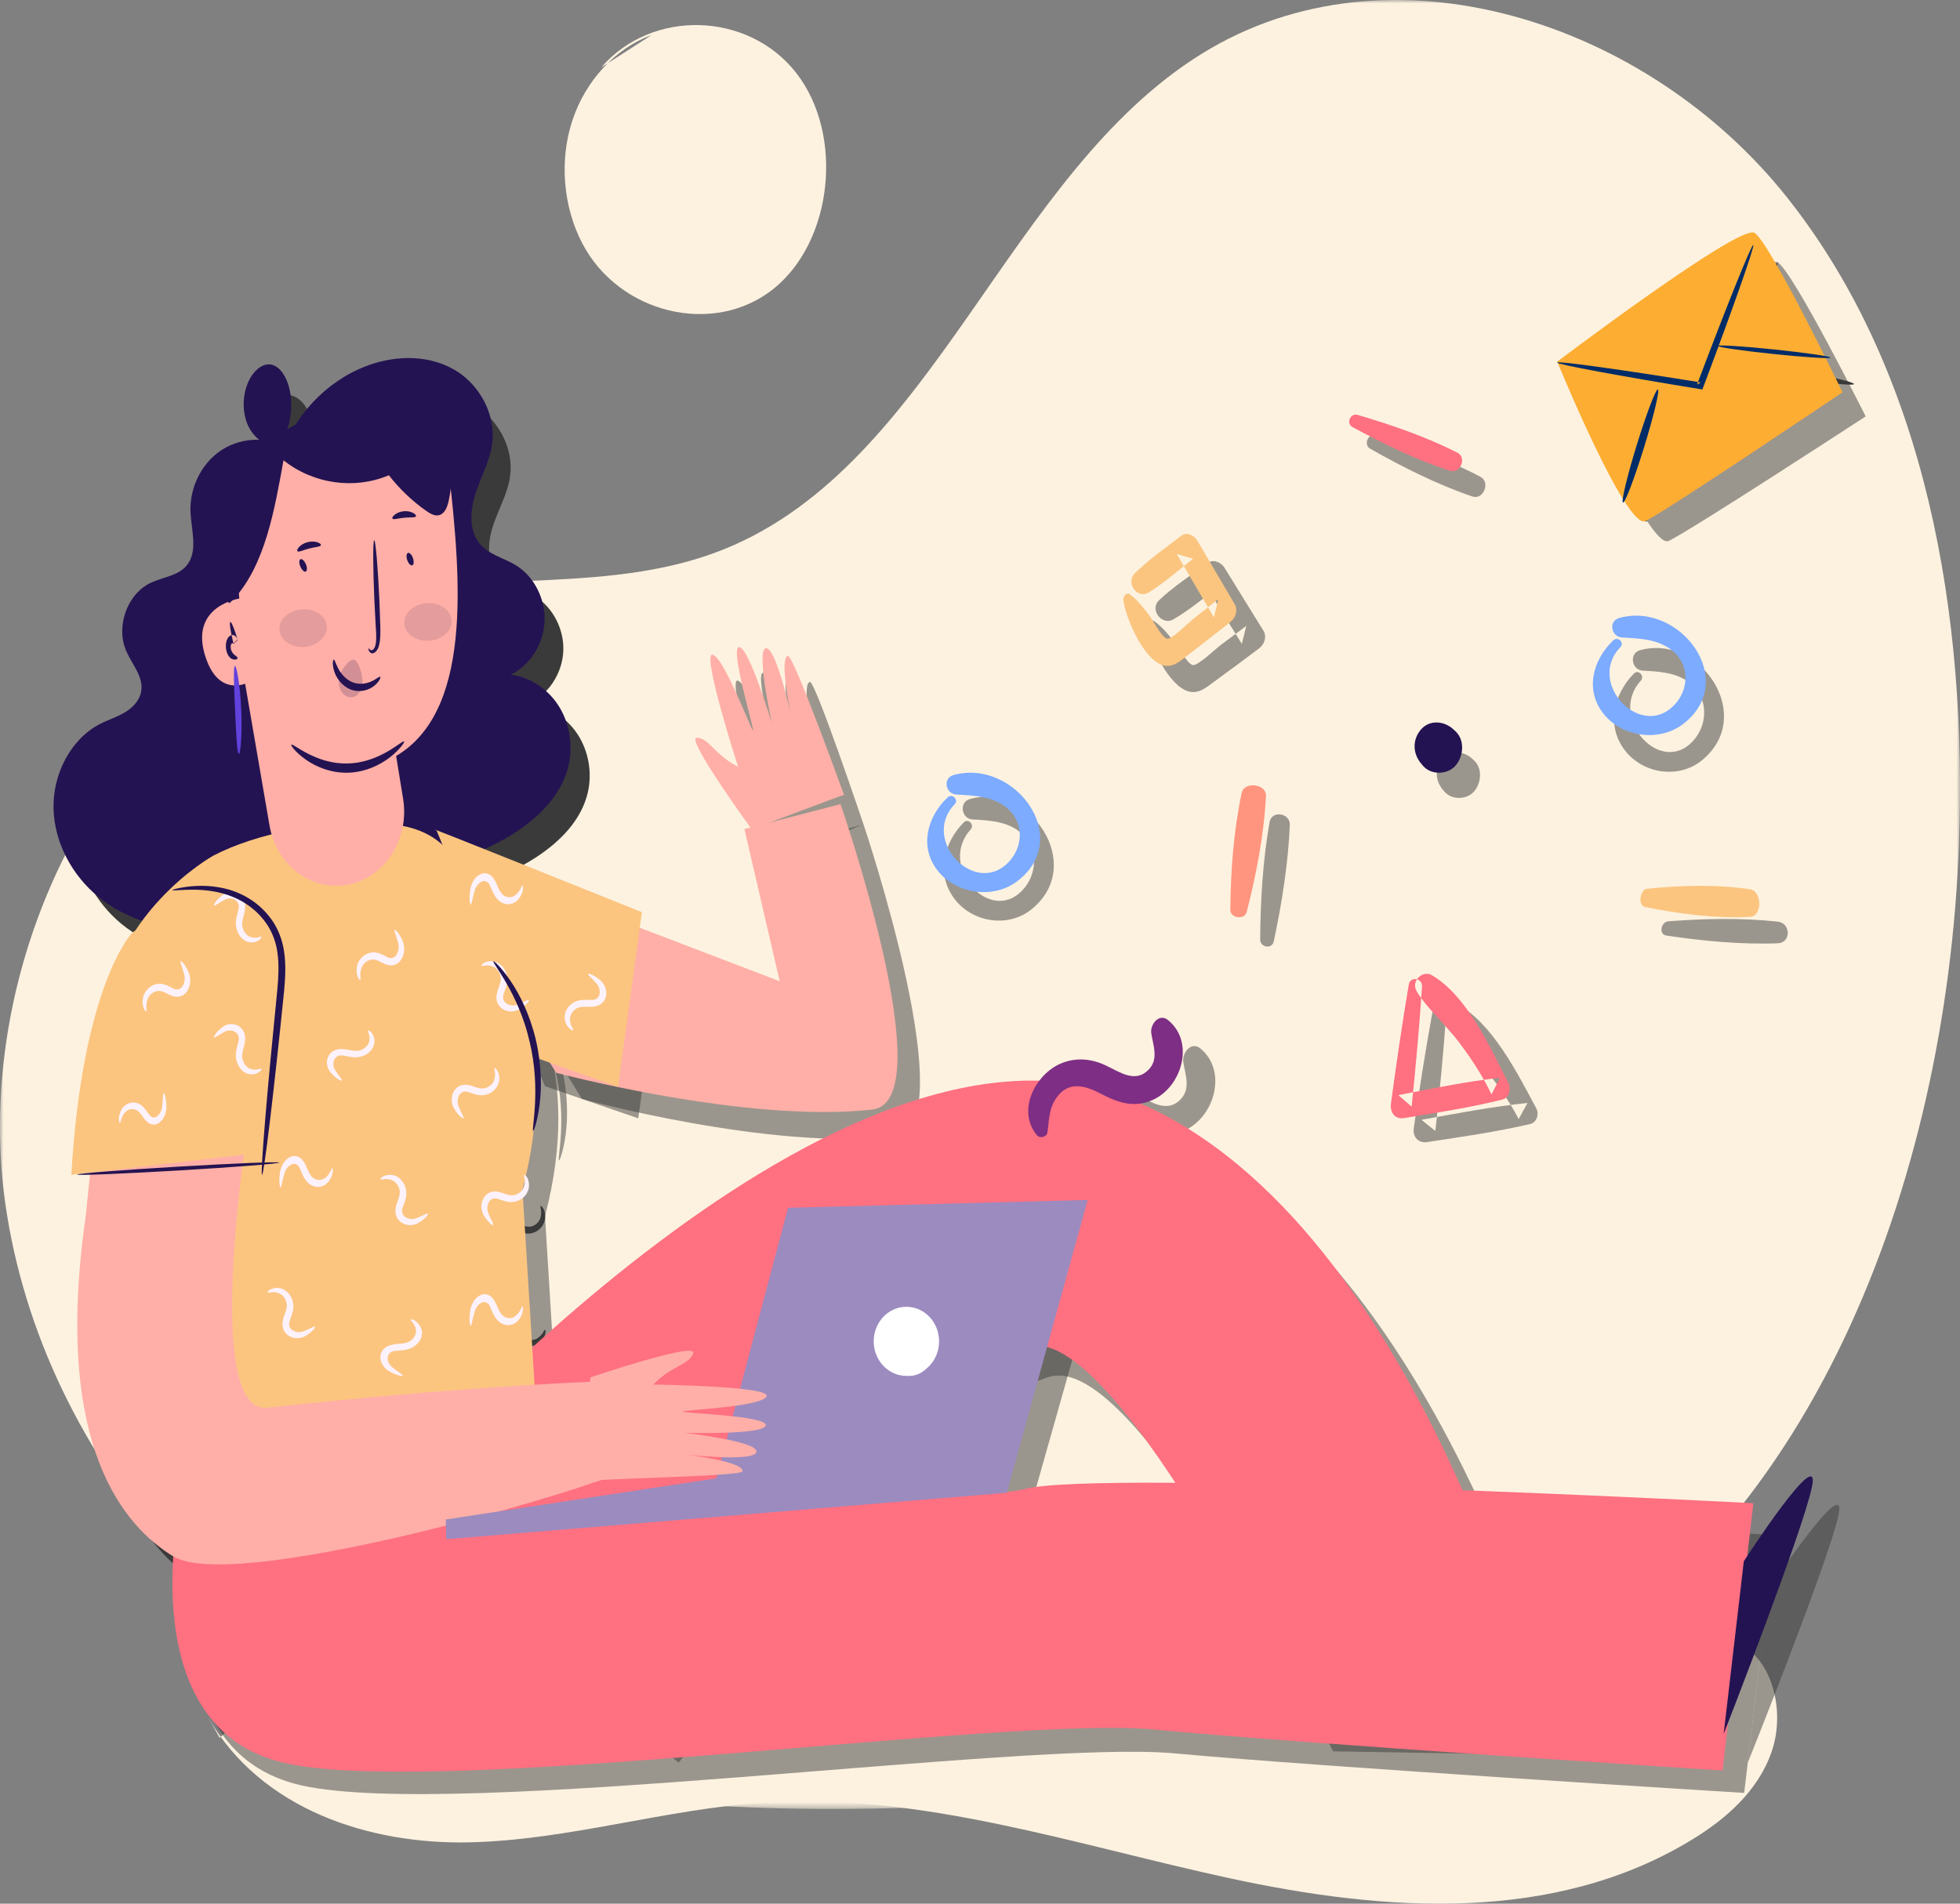 <svg width="280" height="272" viewBox="0 0 280 272" fill="none" xmlns="http://www.w3.org/2000/svg">
<rect x="0" y="0" width="280" height="272" fill="#808080" stroke="none"/>
<mask id="mask0_197_301" style="mask-type:alpha" maskUnits="userSpaceOnUse" x="0" y="0" width="280" height="259">
<path d="M0 0H280V258.472H0V0Z" fill="white"/>
</mask>
<g mask="url(#mask0_197_301)">
<path fill-rule="evenodd" clip-rule="evenodd" d="M71.135 253.66C36.836 241.466 7.085 211.16 0.993 173.533C-5.1 135.906 17.405 93.493 52.765 85.337C69.485 81.478 87.532 84.924 103.505 78.447C133.632 66.231 143.87 24.903 171.704 7.666C198.52 -8.939 235.285 3.038 255.264 28.171C275.241 53.304 281.07 87.984 279.846 120.753C278.047 168.897 258.647 220.817 217.237 241.174C182.341 258.328 108.562 263.189 71.135 253.66Z" fill="#FDF2E0"/>
</g>
<path fill-rule="evenodd" clip-rule="evenodd" d="M29.718 245.359C37.275 258.588 52.845 263.555 67.035 263.239C81.223 262.923 95.097 258.452 109.265 257.546C131.72 256.113 153.724 263.633 175.796 268.397C197.87 273.159 221.995 274.859 241.68 262.875C246.5 259.942 251.15 255.935 253.101 250.262C255.053 244.591 253.289 237.063 248.21 234.719C246.243 233.813 244.052 233.756 241.919 233.712C194.631 232.746 147.343 231.781 100.054 230.813C75.983 230.322 49.448 230.773 31.39 248.313" fill="#FDF2E0"/>
<path fill-rule="evenodd" clip-rule="evenodd" d="M233.418 96.241C230.509 99.178 229.402 103.75 232.177 107.279C234.79 110.599 239.844 111.304 243.106 108.657C250.984 102.265 242.773 90.472 234.273 92.912C232.699 93.364 233.092 95.723 234.647 95.816C237.132 95.964 239.792 96.066 241.779 97.897C243.91 99.863 243.958 103.189 242.208 105.451C237.574 111.44 229.528 102.621 234.394 97.266C235.008 96.591 234.06 95.593 233.418 96.241Z" fill="#3A3A3A" fill-opacity="0.5"/>
<path fill-rule="evenodd" clip-rule="evenodd" d="M43.871 67.189C40.946 65.8 37.347 66.121 34.686 68.007C32.026 69.893 30.395 73.282 30.524 76.655C30.626 79.29 31.626 82.29 30.032 84.327C28.799 85.9 26.599 86.048 24.833 86.889C21.474 88.485 19.802 93.154 21.33 96.681C22.156 98.591 23.794 100.348 23.481 102.419C23.279 103.76 22.267 104.821 21.147 105.496C20.025 106.17 18.769 106.555 17.609 107.151C13.38 109.327 10.812 114.382 10.932 119.329C11.055 124.277 13.645 128.972 17.359 132.014C21.075 135.056 25.811 136.533 30.515 136.718C35.231 136.903 40.163 135.741 43.76 132.534C46.461 130.124 48.224 126.749 49.524 123.286C51.997 116.702 52.999 109.514 52.429 102.462C51.834 95.144 49.585 88.051 49.092 80.725C48.928 78.27 48.961 75.783 48.441 73.383C47.92 70.983 46.752 68.61 44.751 67.335" fill="#3A3A3A"/>
<path fill-rule="evenodd" clip-rule="evenodd" d="M42.799 68.137C45.478 62.282 50.805 57.843 56.84 56.435C60.547 55.571 64.615 55.863 67.871 57.914C71.13 59.966 73.381 63.968 72.885 67.927C72.578 70.373 71.315 72.557 70.513 74.877C69.712 77.199 69.449 80.029 70.939 81.937C72.276 83.65 74.568 84.072 76.393 85.18C79 86.764 80.639 89.96 80.467 93.121C80.294 96.282 78.317 99.26 75.555 100.519C78.299 100.854 80.878 102.467 82.464 104.842C84.053 107.218 84.623 110.315 83.994 113.143C83.09 117.196 79.957 120.296 76.588 122.486C71.907 125.528 66.479 127.292 60.98 127.552C55.144 127.831 48.681 126.015 45.506 120.859C43.423 117.474 43.105 113.25 42.871 109.225C42.166 97.076 41.683 84.913 41.199 72.752C41.122 70.796 41.046 68.808 41.484 66.905" fill="#3A3A3A"/>
<path fill-rule="evenodd" clip-rule="evenodd" d="M62.433 123.028L114.752 143.648L109.757 121.436L123.364 117.8C123.364 117.8 137.999 161.222 127.835 162.384C110.041 164.42 83.117 157.012 83.117 157.012L62.433 123.028Z" fill="#3A3A3A" fill-opacity="0.5"/>
<path fill-rule="evenodd" clip-rule="evenodd" d="M57.859 217.803C57.859 217.803 121.065 145.274 163.735 161.108C206.406 176.944 224.422 250.815 224.422 250.815L190.435 250.235C190.435 250.235 163.595 194.442 150.498 196.603C137.399 198.767 96.948 251.872 96.948 251.872L57.859 217.803Z" fill="#3A3A3A" fill-opacity="0.5"/>
<path fill-rule="evenodd" clip-rule="evenodd" d="M77.856 173.771L80.48 216.325C66.855 233.936 19.423 211.167 19.423 211.167L18.869 193.375L17.768 150.999C18.86 134.123 33.77 125.842 33.77 125.842C39.933 122.611 49.333 120.777 57.801 121.219C66.642 121.676 68.827 126.128 72.468 134.608C75.41 141.459 83.396 152.622 77.856 173.771Z" fill="#3A3A3A" fill-opacity="0.5"/>
<path fill-rule="evenodd" clip-rule="evenodd" d="M28.288 219.185C28.288 219.185 21.034 250.226 43.144 255.119C65.254 260.01 146.572 248.565 167.753 250.523C188.933 252.478 249.168 256.174 249.168 256.174L253.578 219.311C253.578 219.311 159.842 214.587 149.248 217.357C138.654 220.123 28.288 219.185 28.288 219.185Z" fill="#3A3A3A" fill-opacity="0.5"/>
<path fill-rule="evenodd" clip-rule="evenodd" d="M38.888 164.916C38.888 164.916 32.258 205.99 41.608 204.978C72.362 201.654 90.675 201.206 90.675 201.206L95.772 212.332C95.89 214.228 37.531 231.79 28.153 225.984C21.533 221.885 10.985 210.841 15.773 177.838L16.904 166.775L38.888 164.916Z" fill="#3A3A3A"/>
<path fill-rule="evenodd" clip-rule="evenodd" d="M66.638 223.883L66.575 221.129L105.176 215.399L115.422 177.732L158.183 176.642L146.644 217.412L66.638 223.883Z" fill="#3A3A3A" fill-opacity="0.5"/>
<path fill-rule="evenodd" clip-rule="evenodd" d="M136.026 195.585C136.068 197.422 134.685 198.95 132.937 198.995C131.189 199.037 129.737 197.583 129.695 195.746C129.652 193.911 131.035 192.383 132.783 192.338C134.531 192.295 135.983 193.747 136.026 195.585Z" fill="#3A3A3A"/>
<path fill-rule="evenodd" clip-rule="evenodd" d="M137.292 195.552C137.352 198.125 135.415 200.263 132.967 200.325C130.52 200.387 128.487 198.351 128.428 195.778C128.368 193.205 130.305 191.068 132.753 191.007C135.2 190.945 137.233 192.981 137.292 195.552Z" fill="#3A3A3A"/>
<path fill-rule="evenodd" clip-rule="evenodd" d="M21.972 137.673C21.972 137.673 14.798 144.913 13.194 172.315L40.959 169.086C40.959 169.086 45.585 122.417 21.972 137.673Z" fill="#3A3A3A"/>
<path fill-rule="evenodd" clip-rule="evenodd" d="M225.778 55.274C225.778 55.274 235.62 78.51 238.364 77.292C241.11 76.076 266.528 59.496 266.528 59.496C266.528 59.496 256.11 38.693 253.942 37.479C251.774 36.266 225.778 55.274 225.778 55.274Z" fill="#3A3A3A" fill-opacity="0.5"/>
<path fill-rule="evenodd" clip-rule="evenodd" d="M253.942 37.479C254.066 37.528 253.342 39.912 252.07 43.723C250.8 47.536 248.98 52.778 246.917 58.545C246.866 58.687 246.814 58.829 246.767 58.962L246.629 59.349L246.238 59.283C240.545 58.308 235.42 57.373 231.723 56.649C228.025 55.925 225.755 55.411 225.778 55.275C225.798 55.139 228.105 55.406 231.83 55.949C235.555 56.494 240.698 57.313 246.393 58.282L245.866 58.605C245.912 58.473 245.962 58.331 246.014 58.189C248.078 52.422 249.998 47.219 251.433 43.472C252.868 39.724 253.818 37.431 253.942 37.479Z" fill="#3A3A3A"/>
<path fill-rule="evenodd" clip-rule="evenodd" d="M235.13 74.563C234.871 74.503 235.636 70.686 236.839 66.042C238.045 61.396 239.226 57.7 239.48 57.785C239.733 57.871 238.969 61.688 237.771 66.309C236.573 70.927 235.389 74.624 235.13 74.563Z" fill="#3A3A3A"/>
<path fill-rule="evenodd" clip-rule="evenodd" d="M264.851 54.874C264.81 55.151 261.263 54.791 256.928 54.066C252.594 53.346 249.115 52.537 249.156 52.26C249.199 51.984 252.744 52.344 257.08 53.066C261.413 53.788 264.892 54.598 264.851 54.874Z" fill="#3A3A3A"/>
<path fill-rule="evenodd" clip-rule="evenodd" d="M35.877 80.237L36.505 88.936C36.505 88.936 29.469 89.934 31.476 96.68C33.481 103.426 38.293 100.474 38.293 100.474C38.293 100.474 39.497 117.762 56.343 112.281C69.749 107.919 68.929 89.668 67.228 74.108C66.569 68.08 61.144 63.936 55.478 65.096L45.351 67.171C39.499 68.368 35.425 73.985 35.877 80.237Z" fill="#3A3A3A"/>
<path fill-rule="evenodd" clip-rule="evenodd" d="M36.505 96.156L41.045 121.601C42.067 127.335 47.444 131.002 52.841 129.65C57.841 128.394 61.044 123.258 60.146 117.936L57.682 103.352L36.505 96.156Z" fill="#3A3A3A"/>
<path fill-rule="evenodd" clip-rule="evenodd" d="M55.138 96.443C55.203 96.395 55.34 96.669 55.647 96.706C55.947 96.739 56.404 96.412 56.515 95.721C56.669 95.036 56.584 94.135 56.491 93.092C56.412 91.971 56.334 90.861 56.252 89.701C55.965 84.886 55.947 80.968 56.214 80.95C56.48 80.933 56.928 84.821 57.215 89.637C57.271 90.801 57.325 91.91 57.378 93.033C57.417 94.063 57.454 95.081 57.169 95.924C56.947 96.803 56.086 97.348 55.549 97.088C55.034 96.813 55.103 96.438 55.138 96.443Z" fill="#3A3A3A"/>
<path fill-rule="evenodd" clip-rule="evenodd" d="M60.603 110.505C60.679 110.599 60.009 111.375 58.624 112.212C57.254 113.047 55.113 113.871 52.649 113.923C50.185 113.98 48.011 113.254 46.61 112.479C45.193 111.704 44.494 110.959 44.564 110.861C44.688 110.579 47.972 113.03 52.629 112.909C57.285 112.823 60.47 110.229 60.603 110.505Z" fill="#3A3A3A"/>
<path fill-rule="evenodd" clip-rule="evenodd" d="M57.313 100.013C57.408 100.085 57.191 100.655 56.445 101.206C55.724 101.751 54.399 102.195 53.006 101.733C51.619 101.256 50.788 100.083 50.505 99.199C50.205 98.294 50.343 97.697 50.46 97.698C50.606 97.685 50.721 98.212 51.121 98.894C51.508 99.569 52.253 100.41 53.301 100.77C54.352 101.12 55.423 100.894 56.113 100.581C56.815 100.272 57.202 99.913 57.313 100.013Z" fill="#3A3A3A"/>
<path fill-rule="evenodd" clip-rule="evenodd" d="M35.976 97.524C35.978 97.642 35.565 97.851 34.834 97.625C34.483 97.51 34.021 97.181 33.822 96.611C33.722 96.333 33.678 95.992 33.778 95.636C33.858 95.287 34.174 94.912 34.524 94.791C35.002 94.587 35.67 94.707 35.98 95.26L35.161 95.708C34.626 94.283 34.367 93.191 34.567 93.098C34.765 93.004 35.361 93.941 36.006 95.315L35.187 95.762C35.169 95.733 35.033 95.671 34.867 95.739C34.687 95.795 34.606 96.021 34.667 96.319C34.726 96.603 34.906 96.815 35.124 96.977C35.567 97.284 35.987 97.374 35.976 97.524Z" fill="#3A3A3A"/>
<path fill-rule="evenodd" clip-rule="evenodd" d="M61.885 85.318C61.626 85.38 61.282 84.806 61.115 84.037C60.95 83.268 61.028 82.597 61.287 82.535C61.546 82.472 61.891 83.047 62.056 83.815C62.222 84.584 62.144 85.256 61.885 85.318Z" fill="#3A3A3A"/>
<path fill-rule="evenodd" clip-rule="evenodd" d="M47.622 86.712C47.364 86.788 46.992 86.224 46.789 85.455C46.585 84.684 46.629 84.001 46.887 83.925C47.142 83.851 47.514 84.413 47.718 85.184C47.922 85.953 47.879 86.636 47.622 86.712Z" fill="#3A3A3A"/>
<path fill-rule="evenodd" clip-rule="evenodd" d="M48.947 80.379C48.866 80.653 48.106 80.644 47.266 80.891C46.418 81.109 45.76 81.51 45.562 81.311C45.357 81.144 45.883 80.221 47.021 79.91C48.156 79.592 49.047 80.126 48.947 80.379Z" fill="#3A3A3A"/>
<path fill-rule="evenodd" clip-rule="evenodd" d="M63.511 77.952C63.403 78.216 62.568 78.086 61.591 78.187C60.611 78.265 59.809 78.547 59.661 78.306C59.502 78.09 60.261 77.29 61.507 77.179C62.753 77.06 63.631 77.71 63.511 77.952Z" fill="#3A3A3A"/>
<path fill-rule="evenodd" clip-rule="evenodd" d="M36.505 88.936C41.208 84.117 42.589 76.088 43.865 69.317C48.219 72.651 54.209 73.47 59.23 71.421C60.805 73.367 62.657 75.068 64.703 76.446C65.286 76.839 65.975 77.221 66.637 77.011C67.426 76.762 67.778 75.81 67.965 74.965C68.567 72.265 68.589 69.375 67.693 66.765C66.797 64.159 64.917 61.866 62.457 60.865C59.828 59.795 56.869 60.26 54.138 61.004C50.026 62.125 46.062 63.847 42.397 66.105C38.797 68.32 35.343 71.253 33.815 75.331C32.289 79.411 32.297 87.34 35.976 89.401" fill="#3A3A3A"/>
<path fill-rule="evenodd" clip-rule="evenodd" d="M55.698 100.957C55.924 102.329 54.811 103.664 53.289 103.331C51.767 102.983 51.269 101.289 52.006 100.131C52.741 98.958 53.723 98.263 54.291 98.372C54.852 98.516 55.482 99.571 55.698 100.957Z" fill="#3A3A3A"/>
<path fill-rule="evenodd" clip-rule="evenodd" d="M49.838 92.88C50.071 94.252 48.458 95.704 46.209 95.81C43.959 95.921 42.226 94.626 42.343 93.239C42.456 91.839 44.089 90.844 45.99 90.747C47.892 90.661 49.604 91.498 49.838 92.88Z" fill="#3A3A3A"/>
<path fill-rule="evenodd" clip-rule="evenodd" d="M67.651 91.352C67.915 92.718 66.503 94.172 64.466 94.281C62.427 94.392 60.881 93.098 61.011 91.71C61.138 90.313 62.575 89.314 64.218 89.219C65.862 89.137 67.388 89.974 67.651 91.352Z" fill="#3A3A3A"/>
<path fill-rule="evenodd" clip-rule="evenodd" d="M36.312 111.962C36.042 111.956 35.892 109.165 35.721 105.738C35.557 102.308 35.433 99.517 35.701 99.482C35.96 99.445 36.518 102.213 36.684 105.685C36.856 109.157 36.573 111.97 36.312 111.962Z" fill="#3A3A3A"/>
<path fill-rule="evenodd" clip-rule="evenodd" d="M64.263 122.843C59.711 120.941 94.729 134.609 94.729 134.609L91.176 159.791L77.857 155.198L64.263 122.843Z" fill="#3A3A3A" fill-opacity="0.5"/>
<path fill-rule="evenodd" clip-rule="evenodd" d="M43.425 65.877C44.527 64.129 44.89 61.887 44.399 59.855C43.996 58.181 42.794 56.521 41.154 56.433C40.222 56.383 39.319 56.859 38.634 57.527C36.942 59.174 36.507 62.074 37.634 64.188C38.762 66.301 41.341 67.424 43.561 66.768" fill="#3A3A3A"/>
<path fill-rule="evenodd" clip-rule="evenodd" d="M252.639 227.154C252.639 227.154 264.029 209.987 262.641 216.486C261.252 222.985 249.682 251.872 249.682 251.872L252.639 227.154Z" fill="#3A3A3A" fill-opacity="0.5"/>
<path fill-rule="evenodd" clip-rule="evenodd" d="M87.44 201.209C87.44 201.209 102.49 196.246 101.974 197.879C101.457 199.51 98.897 199.57 96.336 202.203C96.336 202.203 113.16 202.394 112.351 203.852C111.542 205.308 100.591 205.676 100.524 205.923C100.459 206.172 112.503 206.482 112.232 207.829C111.96 209.177 100.768 208.848 100.768 208.848C100.768 208.848 111.144 210.008 110.931 211.46C110.718 212.914 101.153 211.867 101.153 211.867C101.153 211.867 109.159 212.829 108.95 214.145C108.824 214.946 85.51 215.127 85.462 215.717C85.436 216.027 87.44 201.209 87.44 201.209Z" fill="#3A3A3A"/>
<path fill-rule="evenodd" clip-rule="evenodd" d="M110.739 122.843C110.739 122.843 101.6 109.413 103.23 109.421C104.859 109.426 105.709 111.955 108.873 113.685C108.873 113.685 103.824 96.892 105.385 97.244C106.949 97.596 110.678 108.375 110.922 108.364C111.165 108.352 107.705 96.275 109.003 96.127C110.299 95.979 113.477 107.213 113.477 107.213C113.477 107.213 111.3 96.534 112.674 96.294C114.05 96.055 116.075 105.894 116.075 105.894C116.075 105.894 114.455 97.631 115.705 97.429C116.466 97.306 123.364 117.802 123.364 117.802C123.183 117.802 110.739 122.843 110.739 122.843Z" fill="#3A3A3A" fill-opacity="0.5"/>
<path fill-rule="evenodd" clip-rule="evenodd" d="M26.457 159.791C26.557 159.781 26.897 160.418 26.916 161.687C26.912 162.302 26.673 163.195 25.929 163.752C25.574 164.03 25.044 164.229 24.496 164.102C23.954 163.984 23.544 163.596 23.25 163.258C22.654 162.528 22.267 162.096 21.656 162.02C21.071 161.922 20.543 162.129 20.204 162.454C19.493 163.137 19.516 163.925 19.371 163.916C19.275 163.98 18.907 163.073 19.706 161.963C20.097 161.434 20.884 161.002 21.756 161.091C22.187 161.13 22.648 161.292 23.037 161.603C23.417 161.905 23.687 162.269 23.954 162.569C24.913 163.943 26.168 162.602 26.236 161.613C26.388 160.57 26.299 159.803 26.457 159.791Z" fill="#3A3A3A"/>
<path fill-rule="evenodd" clip-rule="evenodd" d="M34.678 152.332C34.617 152.248 34.958 151.609 35.98 150.934C36.482 150.617 37.332 150.368 38.17 150.743C38.582 150.919 39.019 151.29 39.202 151.849C39.387 152.398 39.285 152.968 39.165 153.408C38.88 154.321 38.732 154.895 38.987 155.485C39.211 156.059 39.654 156.425 40.096 156.559C41.018 156.841 41.648 156.411 41.717 156.547C41.818 156.6 41.272 157.402 39.956 157.262C39.322 157.188 38.561 156.707 38.18 155.876C37.987 155.467 37.88 154.969 37.93 154.459C37.978 153.961 38.132 153.529 38.235 153.134C38.856 151.559 37.111 151.129 36.271 151.582C35.347 151.989 34.769 152.468 34.678 152.332Z" fill="#3A3A3A"/>
<path fill-rule="evenodd" clip-rule="evenodd" d="M34.123 133.748C34.062 133.662 34.403 133.026 35.423 132.35C35.925 132.033 36.776 131.782 37.615 132.16C38.026 132.335 38.463 132.707 38.645 133.265C38.832 133.814 38.73 134.384 38.61 134.824C38.325 135.737 38.175 136.311 38.432 136.899C38.656 137.475 39.099 137.841 39.539 137.975C40.463 138.258 41.093 137.827 41.161 137.964C41.263 138.016 40.717 138.818 39.398 138.678C38.765 138.602 38.006 138.121 37.625 137.292C37.432 136.883 37.325 136.385 37.373 135.875C37.421 135.377 37.576 134.945 37.68 134.55C38.299 132.975 36.556 132.545 35.715 132.997C34.79 133.405 34.214 133.884 34.123 133.748Z" fill="#3A3A3A"/>
<path fill-rule="evenodd" clip-rule="evenodd" d="M51.654 157.951C51.578 158.021 50.946 157.72 50.217 156.711C49.872 156.213 49.561 155.345 49.844 154.432C49.974 153.986 50.289 153.496 50.802 153.257C51.305 153.013 51.853 153.072 52.281 153.159C53.172 153.377 53.729 153.484 54.264 153.165C54.79 152.879 55.098 152.383 55.188 151.91C55.375 150.917 54.913 150.296 55.035 150.212C55.077 150.101 55.885 150.604 55.864 151.995C55.849 152.665 55.461 153.502 54.707 153.975C54.337 154.212 53.876 154.368 53.387 154.36C52.909 154.354 52.487 154.23 52.103 154.156C50.557 153.644 50.302 155.508 50.804 156.347C51.27 157.282 51.774 157.844 51.654 157.951Z" fill="#3A3A3A"/>
<path fill-rule="evenodd" clip-rule="evenodd" d="M63.607 177.387C63.66 177.476 63.277 178.083 62.212 178.681C61.688 178.959 60.824 179.14 60.013 178.7C59.615 178.494 59.205 178.089 59.061 177.517C58.915 176.957 59.057 176.396 59.209 175.968C59.555 175.076 59.744 174.516 59.531 173.91C59.346 173.319 58.931 172.92 58.5 172.75C57.6 172.398 56.943 172.78 56.883 172.639C56.785 172.577 57.387 171.82 58.691 172.063C59.316 172.186 60.041 172.723 60.363 173.581C60.526 174.004 60.6 174.508 60.514 175.014C60.431 175.506 60.246 175.927 60.114 176.312C59.387 177.832 61.096 178.401 61.966 178.011C62.916 177.677 63.525 177.245 63.607 177.387Z" fill="#3A3A3A"/>
<path fill-rule="evenodd" clip-rule="evenodd" d="M77.679 146.733C77.733 146.822 77.35 147.432 76.285 148.027C75.761 148.304 74.896 148.487 74.085 148.047C73.687 147.84 73.278 147.436 73.133 146.865C72.987 146.303 73.129 145.742 73.281 145.314C73.628 144.425 73.817 143.864 73.603 143.257C73.418 142.665 73.004 142.266 72.572 142.097C71.672 141.744 71.015 142.124 70.956 141.986C70.858 141.923 71.459 141.166 72.763 141.41C73.389 141.532 74.113 142.069 74.435 142.928C74.6 143.35 74.672 143.854 74.587 144.36C74.503 144.853 74.318 145.273 74.187 145.659C73.459 147.181 75.168 147.745 76.038 147.358C76.988 147.023 77.598 146.591 77.679 146.733Z" fill="#3A3A3A"/>
<path fill-rule="evenodd" clip-rule="evenodd" d="M87.279 142.069C87.34 141.986 88.014 142.159 88.909 143.012C89.333 143.436 89.79 144.23 89.67 145.182C89.62 145.643 89.396 146.186 88.933 146.521C88.479 146.856 87.931 146.904 87.494 146.9C86.581 146.858 86.014 146.86 85.544 147.276C85.078 147.659 84.861 148.204 84.853 148.689C84.844 149.699 85.407 150.221 85.302 150.326C85.279 150.445 84.398 150.106 84.174 148.734C84.074 148.072 84.309 147.175 84.968 146.566C85.29 146.26 85.718 146.019 86.2 145.931C86.67 145.847 87.107 145.888 87.498 145.886C89.105 146.093 89.035 144.212 88.394 143.483C87.772 142.653 87.179 142.198 87.279 142.069Z" fill="#3A3A3A"/>
<path fill-rule="evenodd" clip-rule="evenodd" d="M48.439 193.237C48.493 193.327 48.11 193.934 47.045 194.531C46.521 194.808 45.656 194.991 44.845 194.551C44.447 194.343 44.038 193.94 43.894 193.368C43.747 192.807 43.89 192.246 44.04 191.818C44.388 190.927 44.577 190.366 44.364 189.761C44.179 189.169 43.764 188.77 43.332 188.601C42.431 188.249 41.773 188.63 41.716 188.49C41.618 188.428 42.218 187.67 43.523 187.914C44.149 188.036 44.873 188.574 45.195 189.432C45.358 189.854 45.43 190.358 45.347 190.864C45.264 191.357 45.079 191.777 44.947 192.161C44.219 193.683 45.928 194.249 46.797 193.862C47.749 193.527 48.358 193.095 48.439 193.237Z" fill="#3A3A3A"/>
<path fill-rule="evenodd" clip-rule="evenodd" d="M69.267 163.739C69.183 163.799 68.589 163.422 67.978 162.328C67.691 161.793 67.482 160.89 67.865 160.02C68.044 159.593 68.413 159.146 68.948 158.97C69.476 158.793 70.015 158.918 70.429 159.058C71.289 159.387 71.829 159.56 72.398 159.311C72.951 159.091 73.314 158.638 73.457 158.18C73.753 157.217 73.362 156.543 73.494 156.477C73.549 156.37 74.294 156.968 74.118 158.348C74.027 159.011 73.548 159.796 72.746 160.171C72.352 160.36 71.876 160.458 71.391 160.389C70.918 160.323 70.511 160.148 70.141 160.025C68.663 159.327 68.198 161.145 68.604 162.042C68.961 163.027 69.398 163.648 69.267 163.739Z" fill="#3A3A3A"/>
<path fill-rule="evenodd" clip-rule="evenodd" d="M73.004 179.588C72.923 179.648 72.327 179.27 71.716 178.176C71.43 177.641 71.219 176.738 71.605 175.868C71.782 175.442 72.151 174.996 72.688 174.821C73.216 174.642 73.752 174.766 74.167 174.908C75.026 175.235 75.569 175.411 76.136 175.16C76.689 174.94 77.052 174.488 77.195 174.029C77.491 173.065 77.102 172.394 77.232 172.326C77.287 172.221 78.032 172.816 77.858 174.196C77.767 174.86 77.285 175.644 76.484 176.02C76.091 176.211 75.613 176.306 75.128 176.238C74.656 176.172 74.251 175.997 73.878 175.876C72.401 175.175 71.936 176.993 72.341 177.89C72.699 178.875 73.138 179.496 73.004 179.588Z" fill="#3A3A3A"/>
<path fill-rule="evenodd" clip-rule="evenodd" d="M42.86 172.827C42.76 172.813 42.562 172.114 42.808 170.872C42.939 170.273 43.36 169.457 44.2 169.084C44.606 168.893 45.163 168.821 45.672 169.072C46.178 169.313 46.496 169.786 46.713 170.183C47.14 171.032 47.429 171.544 48.009 171.76C48.56 171.99 49.116 171.908 49.516 171.669C50.351 171.166 50.493 170.394 50.634 170.435C50.741 170.396 50.91 171.367 49.899 172.264C49.408 172.69 48.551 172.932 47.718 172.642C47.303 172.506 46.889 172.241 46.574 171.848C46.267 171.466 46.078 171.048 45.88 170.693C45.233 169.134 43.728 170.152 43.454 171.1C43.089 172.083 43.015 172.854 42.86 172.827Z" fill="#3A3A3A"/>
<path fill-rule="evenodd" clip-rule="evenodd" d="M70.083 192.393C69.983 192.38 69.783 191.681 70.031 190.439C70.161 189.84 70.583 189.024 71.424 188.65C71.827 188.46 72.386 188.388 72.896 188.639C73.401 188.88 73.718 189.353 73.936 189.75C74.364 190.599 74.653 191.111 75.232 191.327C75.782 191.556 76.339 191.474 76.739 191.235C77.574 190.733 77.717 189.96 77.856 190.001C77.963 189.962 78.133 190.933 77.121 191.831C76.63 192.257 75.773 192.498 74.942 192.208C74.527 192.072 74.112 191.807 73.797 191.414C73.49 191.033 73.301 190.614 73.103 190.26C72.457 188.701 70.95 189.719 70.678 190.669C70.313 191.65 70.239 192.42 70.083 192.393Z" fill="#3A3A3A"/>
<path fill-rule="evenodd" clip-rule="evenodd" d="M69.294 133.118C69.194 133.104 68.994 132.403 69.242 131.164C69.372 130.564 69.794 129.747 70.635 129.375C71.038 129.184 71.597 129.112 72.107 129.363C72.612 129.603 72.929 130.077 73.147 130.473C73.575 131.323 73.864 131.835 74.443 132.051C74.993 132.279 75.55 132.199 75.95 131.96C76.785 131.457 76.928 130.685 77.067 130.726C77.174 130.685 77.344 131.656 76.332 132.553C75.841 132.981 74.984 133.221 74.152 132.933C73.738 132.795 73.323 132.53 73.008 132.139C72.701 131.755 72.512 131.337 72.314 130.984C71.668 129.423 70.161 130.441 69.888 131.391C69.524 132.374 69.45 133.143 69.294 133.118Z" fill="#3A3A3A"/>
<path fill-rule="evenodd" clip-rule="evenodd" d="M60.401 200.262C60.349 200.354 59.66 200.268 58.671 199.54C58.199 199.176 57.653 198.448 57.658 197.489C57.653 197.024 57.81 196.455 58.23 196.062C58.64 195.671 59.179 195.55 59.612 195.496C60.523 195.42 61.084 195.342 61.502 194.867C61.919 194.425 62.069 193.857 62.019 193.376C61.908 192.372 61.288 191.928 61.38 191.809C61.388 191.69 62.302 191.908 62.688 193.242C62.867 193.884 62.739 194.805 62.158 195.498C61.875 195.842 61.48 196.14 61.012 196.288C60.554 196.434 60.115 196.451 59.73 196.502C58.11 196.51 58.405 198.367 59.127 199.005C59.842 199.747 60.484 200.12 60.401 200.262Z" fill="#3A3A3A"/>
<path fill-rule="evenodd" clip-rule="evenodd" d="M28.112 142.069C28.199 142.017 28.757 142.455 29.264 143.605C29.499 144.17 29.623 145.086 29.16 145.915C28.944 146.32 28.536 146.729 27.986 146.848C27.444 146.97 26.92 146.789 26.52 146.608C25.694 146.194 25.172 145.964 24.585 146.155C24.013 146.316 23.611 146.731 23.426 147.173C23.041 148.099 23.366 148.81 23.229 148.864C23.166 148.963 22.48 148.29 22.783 146.935C22.935 146.285 23.485 145.555 24.318 145.263C24.727 145.115 25.211 145.067 25.687 145.186C26.149 145.298 26.538 145.516 26.898 145.676C28.303 146.523 28.934 144.761 28.614 143.827C28.349 142.809 27.972 142.147 28.112 142.069Z" fill="#3A3A3A"/>
<path fill-rule="evenodd" clip-rule="evenodd" d="M59.278 136.205C59.365 136.152 59.923 136.59 60.43 137.74C60.665 138.305 60.789 139.223 60.326 140.051C60.11 140.456 59.702 140.864 59.152 140.983C58.61 141.106 58.086 140.925 57.686 140.744C56.86 140.329 56.338 140.099 55.751 140.29C55.179 140.452 54.777 140.866 54.592 141.308C54.207 142.235 54.532 142.945 54.395 142.999C54.333 143.099 53.645 142.427 53.949 141.071C54.101 140.421 54.651 139.691 55.484 139.401C55.893 139.251 56.377 139.202 56.853 139.321C57.316 139.434 57.704 139.652 58.064 139.811C59.469 140.658 60.1 138.896 59.78 137.962C59.515 136.944 59.138 136.282 59.278 136.205Z" fill="#3A3A3A"/>
<path fill-rule="evenodd" clip-rule="evenodd" d="M40.065 170.685C39.998 170.677 40.009 169.962 40.085 168.68C40.161 167.395 40.301 165.54 40.496 163.251C40.883 158.675 41.494 152.353 42.21 145.393C42.373 143.665 42.457 141.983 42.231 140.414C42.022 138.843 41.442 137.432 40.6 136.286C38.9 133.972 36.487 132.769 34.436 132.253C32.357 131.729 30.585 131.755 29.378 131.79C28.165 131.835 27.491 131.914 27.48 131.836C27.469 131.776 28.123 131.564 29.346 131.397C30.567 131.239 32.381 131.097 34.586 131.554C36.758 132.006 39.391 133.203 41.299 135.714C42.249 136.952 42.927 138.555 43.166 140.262C43.423 141.969 43.334 143.737 43.169 145.492C42.451 152.474 41.734 158.769 41.173 163.329C40.892 165.608 40.648 167.452 40.457 168.721C40.268 169.993 40.131 170.692 40.065 170.685Z" fill="#3A3A3A"/>
<path fill-rule="evenodd" clip-rule="evenodd" d="M41.3 169.093C41.328 169.372 35.002 170.304 27.168 171.174C19.335 172.048 12.962 172.529 12.934 172.248C12.906 171.972 19.233 171.038 27.068 170.168C34.898 169.296 41.272 168.813 41.3 169.093Z" fill="#3A3A3A"/>
<path fill-rule="evenodd" clip-rule="evenodd" d="M79.863 165.801C79.546 165.77 81.078 159.9 79.33 152.907C77.691 145.882 73.68 141.493 73.947 141.306C74.021 141.228 75.123 142.186 76.489 144.132C77.856 146.067 79.391 149.063 80.265 152.657C81.128 156.252 81.137 159.655 80.815 162.041C80.496 164.437 79.965 165.833 79.863 165.801Z" fill="#3A3A3A" fill-opacity="0.5"/>
<path fill-rule="evenodd" clip-rule="evenodd" d="M153.963 166.275C154.202 164.605 154.156 163.017 155.044 161.545C156.813 158.61 159.332 159.34 161.773 160.63C164.25 161.94 166.581 162.728 169.275 161.502C173.518 159.571 175.397 152.969 171.448 149.779C170.167 148.746 168.849 150.449 169.039 151.726C169.308 153.524 170.141 155.509 168.675 157.055C166.714 159.124 164.413 157.391 162.454 156.461C160.347 155.459 158.11 155.237 155.933 156.159C152.186 157.748 149.462 163.087 152.439 166.697C152.86 167.207 153.863 166.975 153.963 166.275Z" fill="#3A3A3A" fill-opacity="0.5"/>
<path fill-rule="evenodd" clip-rule="evenodd" d="M163.892 89.582C164.29 92.29 166.962 98.003 169.78 98.791C171.274 99.209 172.385 98.174 173.545 97.333C175.66 95.801 177.748 94.234 179.84 92.668C180.596 92.103 181.044 91.015 180.481 90.104C178.629 87.109 176.78 84.113 174.928 81.12C174.438 80.327 173.307 79.839 172.49 80.448C170.178 82.167 167.702 83.761 165.592 85.75C164.149 87.112 165.991 89.433 167.611 88.502C169.961 87.151 172.103 85.31 174.29 83.685C173.475 83.461 172.662 83.237 171.849 83.013C173.699 86.007 175.55 89.002 177.4 91.996C177.615 91.141 177.828 90.285 178.041 89.431C176.785 90.371 175.526 91.305 174.275 92.249C173.647 92.722 171.079 95.186 170.398 95.025C169.589 94.834 168.284 92.383 167.773 91.743C166.884 90.633 166.053 89.584 164.905 88.763C164.353 88.366 163.81 89.02 163.892 89.582Z" fill="#3A3A3A" fill-opacity="0.5"/>
<path fill-rule="evenodd" clip-rule="evenodd" d="M137.679 117.505C134.77 120.442 133.663 125.014 136.438 128.541C139.049 131.863 144.105 132.568 147.367 129.921C155.245 123.529 147.034 111.736 138.534 114.177C136.96 114.628 137.353 116.987 138.908 117.081C141.393 117.228 144.053 117.33 146.038 119.159C148.171 121.127 148.217 124.453 146.469 126.715C141.835 132.704 133.787 123.885 138.655 118.531C139.267 117.855 138.321 116.857 137.679 117.505Z" fill="#3A3A3A" fill-opacity="0.5"/>
<path fill-rule="evenodd" clip-rule="evenodd" d="M204.626 144.673C203.623 150.151 202.768 155.639 201.97 161.154C201.779 162.479 202.647 163.374 203.899 163.182C208.826 162.428 213.737 161.734 218.599 160.605C219.534 160.387 219.914 159.176 219.469 158.353C216.715 153.255 213.206 146.153 208.022 143.371C206.709 142.667 204.85 144.191 205.832 145.674C207.374 148.008 209.657 149.757 211.453 151.895C213.521 154.357 215.463 157.006 216.953 159.9C217.372 159.131 217.792 158.362 218.21 157.596C213.119 158.123 208.107 159.086 203.066 160.003C203.729 160.533 204.389 161.062 205.05 161.593C205.658 156.05 206.2 150.517 206.595 144.954C206.68 143.78 204.841 143.504 204.626 144.673Z" fill="#3A3A3A" fill-opacity="0.5"/>
<path fill-rule="evenodd" clip-rule="evenodd" d="M184.26 117.873C184.33 116.159 181.675 115.73 181.369 117.461C180.408 122.901 180.062 128.709 180.023 134.231C180.016 135.381 181.719 135.671 181.967 134.507C183.108 129.141 184.032 123.368 184.26 117.873Z" fill="#3A3A3A" fill-opacity="0.5"/>
<path fill-rule="evenodd" clip-rule="evenodd" d="M253.98 134.778C255.905 134.706 255.833 131.89 253.98 131.687C248.862 131.127 243.456 131.247 238.327 131.637C237.298 131.714 236.889 133.507 238.065 133.68C243.258 134.445 248.736 134.978 253.98 134.778Z" fill="#3A3A3A" fill-opacity="0.5"/>
<path fill-rule="evenodd" clip-rule="evenodd" d="M195.737 64.114C200.33 66.718 205.364 69.257 210.341 70.94C211.909 71.472 212.973 68.904 211.474 68.114C206.793 65.646 201.52 63.742 196.499 62.212C195.433 61.889 194.739 63.548 195.737 64.114Z" fill="#3A3A3A" fill-opacity="0.5"/>
<path fill-rule="evenodd" clip-rule="evenodd" d="M210.305 108.397C209.142 107.313 207.233 107.103 206.101 108.397C204.957 109.707 205 111.505 206.101 112.817C206.179 112.909 206.257 113.002 206.337 113.096C207.377 114.334 209.523 114.297 210.571 113.096C211.614 111.903 211.823 109.81 210.571 108.644C210.482 108.563 210.394 108.481 210.305 108.397Z" fill="#3A3A3A" fill-opacity="0.5"/>
<path fill-rule="evenodd" clip-rule="evenodd" d="M230.473 91.492C227.486 94.325 226.349 98.733 229.199 102.136C231.881 105.338 237.072 106.018 240.422 103.465C248.512 97.301 240.08 85.929 231.351 88.283C229.735 88.718 230.138 90.993 231.735 91.083C234.286 91.226 237.019 91.323 239.059 93.09C241.247 94.985 241.296 98.193 239.5 100.374C234.741 106.149 226.478 97.645 231.475 92.481C232.106 91.83 231.132 90.867 230.473 91.492Z" fill="#7CABFF"/>
<path fill-rule="evenodd" clip-rule="evenodd" d="M40.544 63.683C37.623 62.301 34.028 62.62 31.371 64.496C28.713 66.372 27.084 69.742 27.214 73.097C27.315 75.718 28.314 78.701 26.722 80.728C25.49 82.292 23.293 82.439 21.529 83.275C18.175 84.863 16.505 89.507 18.031 93.014C18.855 94.913 20.492 96.662 20.179 98.721C19.978 100.055 18.966 101.11 17.848 101.782C16.727 102.452 15.473 102.835 14.314 103.427C10.09 105.592 7.525 110.619 7.646 115.54C7.768 120.461 10.355 125.13 14.064 128.156C17.776 131.181 22.506 132.651 27.204 132.834C31.914 133.018 36.84 131.863 40.434 128.672C43.131 126.276 44.892 122.919 46.19 119.475C48.66 112.926 49.661 105.777 49.091 98.764C48.498 91.485 46.251 84.431 45.759 77.145C45.595 74.704 45.628 72.23 45.108 69.843C44.589 67.456 43.422 65.096 41.423 63.828" fill="#241352"/>
<path fill-rule="evenodd" clip-rule="evenodd" d="M40.692 63.508C43.331 57.562 48.577 53.053 54.522 51.624C58.172 50.747 62.179 51.043 65.386 53.127C68.596 55.21 70.813 59.274 70.324 63.295C70.022 65.779 68.778 67.997 67.988 70.353C67.199 72.712 66.94 75.586 68.408 77.523C69.724 79.262 71.982 79.691 73.78 80.816C76.347 82.425 77.961 85.671 77.791 88.881C77.622 92.091 75.674 95.115 72.954 96.394C75.656 96.734 78.196 98.373 79.759 100.784C81.324 103.198 81.885 106.343 81.265 109.215C80.375 113.33 77.29 116.479 73.971 118.703C69.361 121.792 64.015 123.583 58.599 123.848C52.852 124.131 46.486 122.287 43.358 117.05C41.307 113.613 40.993 109.323 40.764 105.236C40.069 92.897 39.593 80.545 39.117 68.195C39.04 66.208 38.966 64.19 39.398 62.257" fill="#241352"/>
<path fill-rule="evenodd" clip-rule="evenodd" d="M58.587 120.016L111.385 140.2L106.344 118.458L120.075 114.899C120.075 114.899 134.845 157.403 124.587 158.54C106.63 160.533 79.46 153.282 79.46 153.282L58.587 120.016Z" fill="#FFAFA7"/>
<path fill-rule="evenodd" clip-rule="evenodd" d="M55.191 213.568C55.191 213.568 118.021 140.776 160.438 156.667C202.854 172.561 220.763 246.701 220.763 246.701L186.978 246.119C186.978 246.119 160.298 190.122 147.279 192.291C134.258 194.463 94.048 247.762 94.048 247.762L55.191 213.568Z" fill="#FF7081"/>
<path fill-rule="evenodd" clip-rule="evenodd" d="M74.639 169.997L77.267 212.379C63.616 229.919 16.093 207.242 16.093 207.242L15.538 189.522L14.435 147.316C15.529 130.509 30.467 122.261 30.467 122.261C36.643 119.043 46.06 117.217 54.545 117.657C63.403 118.112 65.592 122.546 69.24 130.992C72.188 137.815 80.189 148.933 74.639 169.997Z" fill="#FBC580"/>
<path fill-rule="evenodd" clip-rule="evenodd" d="M25.759 214.648C25.759 214.648 18.524 246.807 40.578 251.877C62.632 256.944 143.745 245.087 164.872 247.116C185.999 249.14 246.082 252.97 246.082 252.97L250.481 214.779C250.481 214.779 156.981 209.885 146.414 212.755C135.847 215.62 25.759 214.648 25.759 214.648Z" fill="#FF7081"/>
<path fill-rule="evenodd" clip-rule="evenodd" d="M35.453 160.682C35.453 160.682 28.798 202.154 38.183 201.132C69.053 197.775 87.434 197.323 87.434 197.323L92.55 208.556C92.669 210.47 34.09 228.202 24.678 222.34C18.032 218.201 7.445 207.051 12.251 173.729L13.386 162.559L35.453 160.682Z" fill="#FFAFA7"/>
<path fill-rule="evenodd" clip-rule="evenodd" d="M63.745 219.932L63.682 217.106L102.322 211.226L112.578 172.574L155.383 171.455L143.833 213.291L63.745 219.932Z" fill="#9C8BBF"/>
<path fill-rule="evenodd" clip-rule="evenodd" d="M133.307 192.912C133.352 194.894 131.869 196.542 129.993 196.59C128.118 196.637 126.561 195.068 126.515 193.087C126.469 191.107 127.953 189.459 129.829 189.411C131.704 189.364 133.261 190.931 133.307 192.912Z" fill="white"/>
<path fill-rule="evenodd" clip-rule="evenodd" d="M134.154 191.533C134.217 194.26 132.177 196.524 129.599 196.59C127.021 196.656 124.88 194.499 124.817 191.772C124.755 189.046 126.795 186.782 129.373 186.718C131.951 186.652 134.092 188.809 134.154 191.533Z" fill="white"/>
<path fill-rule="evenodd" clip-rule="evenodd" d="M18.932 133.224C18.932 133.224 11.786 140.464 10.189 167.864L37.844 164.635C37.844 164.635 42.452 117.969 18.932 133.224Z" fill="#FBC580"/>
<path fill-rule="evenodd" clip-rule="evenodd" d="M222.461 51.675C222.461 51.675 232.305 75.714 235.049 74.453C237.795 73.195 263.217 56.042 263.217 56.042C263.217 56.042 252.798 34.52 250.629 33.264C248.461 32.009 222.461 51.675 222.461 51.675Z" fill="#FDAD32"/>
<path fill-rule="evenodd" clip-rule="evenodd" d="M250.467 35.002C250.591 35.048 249.871 37.299 248.606 40.897C247.343 44.497 245.533 49.446 243.482 54.89C243.431 55.024 243.379 55.158 243.333 55.283L243.195 55.649L242.807 55.587C237.146 54.666 232.049 53.784 228.373 53.1C224.696 52.417 222.439 51.932 222.461 51.803C222.482 51.674 224.775 51.926 228.48 52.439C232.184 52.953 237.298 53.727 242.961 54.642L242.437 54.947C242.483 54.822 242.532 54.688 242.584 54.554C244.637 49.109 246.546 44.197 247.973 40.66C249.4 37.121 250.344 34.956 250.467 35.002Z" fill="#002C68"/>
<path fill-rule="evenodd" clip-rule="evenodd" d="M231.859 71.807C231.562 71.749 232.438 68.074 233.816 63.601C235.197 59.127 236.55 55.568 236.841 55.651C237.131 55.733 236.255 59.408 234.883 63.858C233.511 68.306 232.156 71.865 231.859 71.807Z" fill="#002C68"/>
<path fill-rule="evenodd" clip-rule="evenodd" d="M261.519 51.101C261.477 51.278 257.831 51.047 253.376 50.583C248.921 50.121 245.345 49.602 245.387 49.425C245.431 49.247 249.075 49.478 253.532 49.941C257.985 50.404 261.561 50.924 261.519 51.101Z" fill="#002C68"/>
<path fill-rule="evenodd" clip-rule="evenodd" d="M33.562 76.663L34.18 85.527C34.18 85.527 27.246 86.544 29.224 93.419C31.2 100.293 35.943 97.285 35.943 97.285C35.943 97.285 37.129 114.901 53.732 109.316C66.945 104.871 66.137 86.273 64.46 70.417C63.811 64.275 58.464 60.052 52.88 61.234L42.899 63.348C37.131 64.568 33.116 70.292 33.562 76.663Z" fill="#FFAFA7"/>
<path fill-rule="evenodd" clip-rule="evenodd" d="M33.963 91.558L38.5 117.935C39.521 123.879 44.894 127.68 50.287 126.278C55.284 124.976 58.485 119.652 57.587 114.135L55.125 99.017L33.963 91.558Z" fill="#FFAFA7"/>
<path fill-rule="evenodd" clip-rule="evenodd" d="M52.661 92.645C52.709 92.597 52.811 92.871 53.039 92.907C53.261 92.941 53.6 92.614 53.683 91.925C53.797 91.242 53.733 90.343 53.665 89.303C53.606 88.185 53.548 87.078 53.488 85.921C53.275 81.119 53.261 77.212 53.459 77.194C53.657 77.177 53.989 81.055 54.202 85.858C54.243 87.018 54.282 88.125 54.322 89.245C54.351 90.272 54.379 91.287 54.167 92.127C54.002 93.005 53.364 93.548 52.966 93.288C52.584 93.014 52.635 92.64 52.661 92.645Z" fill="#241352"/>
<path fill-rule="evenodd" clip-rule="evenodd" d="M57.732 105.948C57.809 106.07 57.135 107.083 55.743 108.175C54.366 109.264 52.214 110.338 49.737 110.406C47.26 110.48 45.075 109.533 43.667 108.522C42.243 107.512 41.54 106.54 41.61 106.413C41.735 106.045 45.036 109.241 49.717 109.084C54.397 108.972 57.598 105.588 57.732 105.948Z" fill="#241352"/>
<path fill-rule="evenodd" clip-rule="evenodd" d="M54.322 96.708C54.414 96.785 54.204 97.39 53.481 97.975C52.782 98.554 51.498 99.025 50.148 98.535C48.804 98.029 47.998 96.783 47.724 95.845C47.433 94.884 47.568 94.249 47.681 94.251C47.822 94.237 47.934 94.797 48.321 95.52C48.696 96.237 49.418 97.13 50.433 97.512C51.453 97.884 52.49 97.645 53.159 97.312C53.84 96.983 54.215 96.603 54.322 96.708Z" fill="#241352"/>
<path fill-rule="evenodd" clip-rule="evenodd" d="M33.941 94.016C33.943 94.154 33.636 94.397 33.092 94.134C32.832 94.001 32.487 93.618 32.34 92.956C32.266 92.632 32.233 92.236 32.307 91.822C32.366 91.417 32.602 90.981 32.862 90.84C33.217 90.603 33.714 90.743 33.944 91.386L33.336 91.906C32.938 90.25 32.745 88.981 32.894 88.872C33.041 88.764 33.484 89.852 33.964 91.449L33.355 91.969C33.341 91.935 33.241 91.863 33.117 91.942C32.983 92.008 32.922 92.27 32.968 92.616C33.012 92.947 33.146 93.193 33.308 93.381C33.637 93.738 33.95 93.842 33.941 94.016Z" fill="#241352"/>
<path fill-rule="evenodd" clip-rule="evenodd" d="M58.862 80.782C58.624 80.822 58.308 80.453 58.155 79.959C58.004 79.465 58.075 79.033 58.313 78.993C58.551 78.953 58.867 79.322 59.018 79.816C59.171 80.31 59.099 80.742 58.862 80.782Z" fill="#241352"/>
<path fill-rule="evenodd" clip-rule="evenodd" d="M43.641 81.679C43.405 81.727 43.064 81.365 42.877 80.873C42.69 80.378 42.731 79.94 42.967 79.892C43.202 79.844 43.543 80.205 43.73 80.699C43.916 81.192 43.877 81.63 43.641 81.679Z" fill="#241352"/>
<path fill-rule="evenodd" clip-rule="evenodd" d="M45.844 77.899C45.763 78.152 45.013 78.143 44.182 78.371C43.343 78.572 42.694 78.942 42.498 78.759C42.295 78.605 42.814 77.754 43.94 77.466C45.062 77.174 45.943 77.665 45.844 77.899Z" fill="#241352"/>
<path fill-rule="evenodd" clip-rule="evenodd" d="M59.427 73.759C59.333 74.003 58.602 73.883 57.746 73.976C56.889 74.048 56.188 74.308 56.058 74.086C55.919 73.886 56.583 73.148 57.673 73.046C58.764 72.937 59.532 73.536 59.427 73.759Z" fill="#241352"/>
<path fill-rule="evenodd" clip-rule="evenodd" d="M33.292 85.699C37.899 80.804 39.252 72.648 40.502 65.77C44.767 69.157 50.635 69.989 55.553 67.907C57.097 69.885 58.91 71.613 60.914 73.012C61.486 73.412 62.16 73.799 62.81 73.586C63.582 73.333 63.927 72.366 64.11 71.508C64.7 68.766 64.721 65.83 63.843 63.178C62.966 60.531 61.125 58.202 58.715 57.186C56.139 56.099 53.241 56.571 50.566 57.326C46.538 58.465 42.655 60.215 39.064 62.508C35.538 64.758 32.154 67.737 30.657 71.879C29.163 76.023 29.17 84.078 32.774 86.172" fill="#241352"/>
<path fill-rule="evenodd" clip-rule="evenodd" d="M49.753 99.582C48.479 99.209 48.062 97.392 48.679 96.15C49.294 94.891 50.116 94.146 50.592 94.263C51.062 94.418 51.589 95.549 51.77 97.035C51.959 98.507 51.028 99.939 49.753 99.582Z" fill="#241352" fill-opacity="0.2"/>
<path fill-rule="evenodd" clip-rule="evenodd" d="M43.403 92.449C41.372 92.566 39.807 91.193 39.912 89.72C40.014 88.235 41.489 87.179 43.206 87.076C44.923 86.985 46.47 87.873 46.681 89.34C46.891 90.796 45.435 92.337 43.403 92.449Z" fill="#241352" fill-opacity="0.12"/>
<path fill-rule="evenodd" clip-rule="evenodd" d="M61.26 91.551C59.187 91.669 57.614 90.295 57.746 88.822C57.876 87.338 59.337 86.279 61.008 86.177C62.68 86.091 64.232 86.979 64.499 88.442C64.769 89.892 63.332 91.435 61.26 91.551Z" fill="#241352" fill-opacity="0.12"/>
<path fill-rule="evenodd" clip-rule="evenodd" d="M34.121 107.717C33.873 107.711 33.735 104.9 33.579 101.449C33.428 97.995 33.314 95.184 33.56 95.149C33.798 95.112 34.309 97.899 34.462 101.396C34.62 104.892 34.36 107.725 34.121 107.717Z" fill="#6042DD"/>
<path fill-rule="evenodd" clip-rule="evenodd" d="M62.377 118.67C57.994 116.784 91.701 130.333 91.701 130.333L88.282 155.296L75.461 150.743L62.377 118.67Z" fill="#FBC580"/>
<path fill-rule="evenodd" clip-rule="evenodd" d="M40.545 62.533C41.529 60.595 41.853 58.109 41.415 55.856C41.054 54 39.981 52.159 38.515 52.062C37.683 52.006 36.876 52.535 36.264 53.275C34.753 55.101 34.364 58.316 35.371 60.66C36.378 63.004 38.682 64.249 40.665 63.522" fill="#241352"/>
<path fill-rule="evenodd" clip-rule="evenodd" d="M249.116 223.076C249.116 223.076 260.21 205.932 258.858 212.422C257.505 218.913 246.236 247.761 246.236 247.761L249.116 223.076Z" fill="#241352"/>
<path fill-rule="evenodd" clip-rule="evenodd" d="M84.358 196.797C84.358 196.797 99.55 191.649 99.029 193.343C98.507 195.035 95.923 195.097 93.338 197.829C93.338 197.829 110.321 198.027 109.504 199.539C108.687 201.049 97.633 201.431 97.565 201.688C97.5 201.946 109.657 202.267 109.384 203.664C109.11 205.063 97.812 204.722 97.812 204.722C97.812 204.722 108.285 205.926 108.07 207.432C107.855 208.94 98.201 207.854 98.201 207.854C98.201 207.854 106.282 208.851 106.071 210.216C105.944 211.048 82.41 211.236 82.362 211.848C82.336 212.169 84.358 196.797 84.358 196.797Z" fill="#FFAFA7"/>
<path fill-rule="evenodd" clip-rule="evenodd" d="M107.388 118.49C107.388 118.49 97.845 105.403 99.546 105.411C101.248 105.416 102.135 107.88 105.439 109.566C105.439 109.566 100.167 93.202 101.797 93.546C103.43 93.889 107.324 104.392 107.579 104.381C107.832 104.369 104.219 92.601 105.574 92.457C106.928 92.313 110.247 103.26 110.247 103.26C110.247 103.26 107.973 92.853 109.408 92.62C110.844 92.387 112.959 101.974 112.959 101.974C112.959 101.974 111.268 93.923 112.573 93.726C113.367 93.606 120.57 113.577 120.57 113.577C120.381 113.577 107.388 118.49 107.388 118.49Z" fill="#FFAFA7"/>
<path fill-rule="evenodd" clip-rule="evenodd" d="M23.371 156.194C23.459 156.184 23.759 156.841 23.776 158.15C23.772 158.785 23.562 159.706 22.906 160.281C22.593 160.568 22.127 160.773 21.644 160.642C21.166 160.52 20.806 160.12 20.547 159.773C20.022 159.018 19.681 158.572 19.143 158.493C18.627 158.393 18.163 158.606 17.864 158.943C17.238 159.646 17.258 160.46 17.13 160.451C17.046 160.516 16.721 159.58 17.426 158.435C17.77 157.889 18.463 157.443 19.231 157.535C19.611 157.576 20.017 157.742 20.359 158.064C20.694 158.375 20.932 158.75 21.166 159.06C22.011 160.478 23.117 159.094 23.177 158.074C23.311 156.997 23.233 156.206 23.371 156.194Z" fill="#FCF2FC"/>
<path fill-rule="evenodd" clip-rule="evenodd" d="M30.574 148.217C30.515 148.128 30.843 147.446 31.827 146.724C32.31 146.385 33.128 146.119 33.936 146.521C34.332 146.708 34.752 147.105 34.929 147.701C35.107 148.288 35.009 148.897 34.893 149.367C34.619 150.342 34.476 150.955 34.722 151.585C34.938 152.198 35.364 152.589 35.79 152.733C36.677 153.034 37.283 152.575 37.349 152.72C37.447 152.776 36.922 153.633 35.654 153.483C35.045 153.404 34.312 152.891 33.945 152.003C33.759 151.566 33.656 151.034 33.704 150.489C33.751 149.957 33.898 149.496 33.998 149.074C34.595 147.392 32.916 146.932 32.107 147.417C31.218 147.851 30.661 148.363 30.574 148.217Z" fill="#FCF2FC"/>
<path fill-rule="evenodd" clip-rule="evenodd" d="M30.574 129.366C30.515 129.274 30.843 128.594 31.825 127.873C32.308 127.534 33.128 127.266 33.936 127.669C34.332 127.856 34.752 128.253 34.927 128.85C35.107 129.436 35.009 130.045 34.893 130.515C34.619 131.49 34.474 132.103 34.722 132.731C34.938 133.346 35.364 133.737 35.788 133.881C36.677 134.182 37.283 133.723 37.349 133.868C37.447 133.924 36.922 134.781 35.653 134.631C35.043 134.55 34.312 134.037 33.945 133.151C33.759 132.714 33.656 132.182 33.702 131.638C33.749 131.105 33.898 130.644 33.998 130.222C34.594 128.54 32.916 128.081 32.107 128.563C31.216 129 30.661 129.511 30.574 129.366Z" fill="#FCF2FC"/>
<path fill-rule="evenodd" clip-rule="evenodd" d="M48.827 154.39C48.743 154.454 48.043 154.175 47.235 153.243C46.853 152.782 46.508 151.979 46.822 151.134C46.966 150.722 47.315 150.268 47.883 150.047C48.441 149.821 49.048 149.875 49.523 149.957C50.509 150.158 51.127 150.257 51.72 149.962C52.303 149.697 52.643 149.238 52.744 148.801C52.951 147.882 52.438 147.308 52.574 147.23C52.621 147.128 53.515 147.592 53.493 148.88C53.476 149.499 53.046 150.273 52.21 150.711C51.8 150.931 51.289 151.075 50.747 151.067C50.218 151.062 49.75 150.947 49.325 150.878C47.612 150.405 47.329 152.13 47.885 152.906C48.402 153.77 48.96 154.291 48.827 154.39Z" fill="#FCF2FC"/>
<path fill-rule="evenodd" clip-rule="evenodd" d="M61.13 173.415C61.185 173.507 60.798 174.135 59.725 174.752C59.197 175.04 58.325 175.227 57.507 174.773C57.106 174.559 56.693 174.141 56.547 173.55C56.4 172.97 56.544 172.391 56.697 171.949C57.046 171.027 57.236 170.448 57.022 169.823C56.835 169.211 56.417 168.799 55.982 168.624C55.075 168.26 54.412 168.654 54.352 168.509C54.253 168.445 54.86 167.662 56.174 167.914C56.805 168.041 57.535 168.596 57.86 169.483C58.024 169.919 58.099 170.44 58.013 170.963C57.929 171.472 57.742 171.906 57.61 172.305C56.876 173.875 58.599 174.463 59.477 174.061C60.434 173.715 61.048 173.268 61.13 173.415Z" fill="#FCF2FC"/>
<path fill-rule="evenodd" clip-rule="evenodd" d="M75.564 142.893C75.619 142.985 75.232 143.615 74.159 144.231C73.63 144.516 72.759 144.705 71.941 144.251C71.54 144.037 71.127 143.619 70.982 143.03C70.834 142.448 70.978 141.869 71.131 141.427C71.48 140.507 71.67 139.928 71.456 139.3C71.269 138.689 70.851 138.277 70.416 138.101C69.509 137.737 68.846 138.13 68.786 137.987C68.687 137.922 69.294 137.14 70.608 137.391C71.239 137.518 71.969 138.073 72.294 138.96C72.46 139.397 72.533 139.918 72.447 140.441C72.363 140.95 72.176 141.384 72.044 141.783C71.31 143.356 73.033 143.939 73.911 143.539C74.868 143.193 75.482 142.746 75.564 142.893Z" fill="#FCF2FC"/>
<path fill-rule="evenodd" clip-rule="evenodd" d="M84.021 139.156C84.086 139.074 84.81 139.243 85.77 140.073C86.225 140.486 86.716 141.259 86.587 142.186C86.533 142.635 86.293 143.164 85.796 143.49C85.309 143.816 84.72 143.863 84.251 143.86C83.271 143.818 82.663 143.82 82.158 144.225C81.657 144.599 81.425 145.129 81.417 145.601C81.407 146.585 82.011 147.093 81.898 147.195C81.874 147.311 80.928 146.981 80.687 145.645C80.58 145.001 80.832 144.127 81.54 143.534C81.886 143.236 82.345 143.001 82.862 142.916C83.367 142.834 83.836 142.874 84.255 142.872C85.981 143.073 85.905 141.242 85.217 140.532C84.549 139.724 83.913 139.281 84.021 139.156Z" fill="#FCF2FC"/>
<path fill-rule="evenodd" clip-rule="evenodd" d="M44.998 189.574C45.052 189.667 44.665 190.295 43.592 190.912C43.064 191.198 42.192 191.387 41.374 190.932C40.973 190.717 40.56 190.301 40.415 189.709C40.267 189.13 40.411 188.551 40.562 188.108C40.913 187.187 41.104 186.607 40.889 185.982C40.702 185.37 40.284 184.958 39.849 184.783C38.94 184.419 38.277 184.813 38.219 184.668C38.12 184.604 38.725 183.822 40.041 184.073C40.672 184.2 41.402 184.755 41.727 185.642C41.891 186.078 41.964 186.599 41.88 187.122C41.796 187.631 41.609 188.066 41.477 188.462C40.743 190.035 42.466 190.62 43.342 190.22C44.301 189.874 44.916 189.428 44.998 189.574Z" fill="#FCF2FC"/>
<path fill-rule="evenodd" clip-rule="evenodd" d="M66.217 159.778C66.13 159.84 65.507 159.465 64.867 158.388C64.567 157.858 64.348 156.969 64.749 156.109C64.937 155.691 65.323 155.249 65.883 155.076C66.436 154.899 67 155.024 67.434 155.163C68.334 155.485 68.9 155.658 69.495 155.41C70.075 155.195 70.455 154.748 70.604 154.295C70.914 153.346 70.505 152.682 70.643 152.615C70.701 152.511 71.48 153.1 71.296 154.462C71.201 155.116 70.699 155.888 69.86 156.259C69.447 156.447 68.948 156.543 68.441 156.476C67.946 156.411 67.52 156.236 67.132 156.117C65.585 155.426 65.098 157.219 65.523 158.104C65.897 159.076 66.354 159.688 66.217 159.778Z" fill="#FCF2FC"/>
<path fill-rule="evenodd" clip-rule="evenodd" d="M70.461 175.04C70.376 175.099 69.751 174.727 69.112 173.648C68.813 173.12 68.592 172.229 68.995 171.371C69.181 170.95 69.567 170.51 70.129 170.338C70.682 170.161 71.244 170.284 71.678 170.424C72.578 170.747 73.146 170.919 73.739 170.672C74.319 170.455 74.699 170.009 74.848 169.556C75.158 168.606 74.751 167.943 74.887 167.876C74.945 167.772 75.724 168.36 75.542 169.721C75.447 170.376 74.943 171.15 74.103 171.52C73.692 171.709 73.192 171.803 72.684 171.735C72.19 171.67 71.766 171.497 71.376 171.378C69.829 170.687 69.342 172.48 69.767 173.366C70.141 174.337 70.6 174.95 70.461 175.04Z" fill="#FCF2FC"/>
<path fill-rule="evenodd" clip-rule="evenodd" d="M40.069 169.659C39.974 169.643 39.786 168.843 40.02 167.419C40.145 166.732 40.545 165.798 41.346 165.369C41.732 165.151 42.262 165.068 42.747 165.356C43.228 165.633 43.531 166.175 43.738 166.63C44.145 167.602 44.42 168.189 44.971 168.437C45.497 168.7 46.026 168.606 46.406 168.332C47.201 167.756 47.337 166.871 47.471 166.917C47.573 166.873 47.734 167.986 46.771 169.014C46.304 169.503 45.488 169.779 44.695 169.447C44.3 169.291 43.905 168.988 43.605 168.537C43.313 168.1 43.133 167.62 42.944 167.214C42.329 165.427 40.896 166.594 40.635 167.68C40.288 168.807 40.218 169.69 40.069 169.659Z" fill="#FCF2FC"/>
<path fill-rule="evenodd" clip-rule="evenodd" d="M67.241 189.409C67.146 189.393 66.956 188.592 67.192 187.169C67.315 186.482 67.717 185.548 68.517 185.119C68.902 184.901 69.434 184.818 69.919 185.106C70.4 185.382 70.701 185.925 70.909 186.38C71.317 187.352 71.592 187.939 72.144 188.186C72.667 188.45 73.198 188.356 73.578 188.082C74.374 187.506 74.509 186.621 74.641 186.667C74.744 186.623 74.906 187.736 73.942 188.764C73.474 189.253 72.658 189.529 71.867 189.197C71.472 189.041 71.077 188.737 70.777 188.287C70.485 187.85 70.305 187.37 70.116 186.964C69.501 185.177 68.066 186.344 67.807 187.432C67.46 188.557 67.389 189.44 67.241 189.409Z" fill="#FCF2FC"/>
<path fill-rule="evenodd" clip-rule="evenodd" d="M67.241 129.262C67.146 129.246 66.956 128.443 67.192 127.022C67.315 126.335 67.717 125.398 68.517 124.972C68.902 124.753 69.434 124.671 69.919 124.959C70.4 125.233 70.701 125.777 70.909 126.23C71.317 127.205 71.592 127.792 72.144 128.039C72.667 128.3 73.198 128.209 73.578 127.934C74.374 127.359 74.509 126.473 74.641 126.52C74.744 126.473 74.906 127.586 73.942 128.615C73.474 129.105 72.658 129.38 71.867 129.05C71.472 128.891 71.077 128.588 70.777 128.14C70.485 127.7 70.305 127.22 70.116 126.817C69.501 125.028 68.066 126.194 67.807 127.283C67.46 128.409 67.389 129.291 67.241 129.262Z" fill="#FCF2FC"/>
<path fill-rule="evenodd" clip-rule="evenodd" d="M57.535 196.563C57.475 196.65 56.673 196.569 55.521 195.878C54.972 195.532 54.336 194.841 54.342 193.93C54.336 193.489 54.519 192.949 55.008 192.576C55.485 192.204 56.112 192.09 56.617 192.038C57.678 191.966 58.331 191.892 58.818 191.441C59.303 191.022 59.478 190.482 59.42 190.026C59.291 189.073 58.568 188.651 58.676 188.539C58.685 188.426 59.75 188.633 60.198 189.899C60.407 190.508 60.259 191.382 59.582 192.04C59.252 192.367 58.792 192.65 58.247 192.79C57.714 192.929 57.203 192.945 56.755 192.993C54.868 193.001 55.211 194.763 56.052 195.369C56.884 196.073 57.632 196.428 57.535 196.563Z" fill="#FCF2FC"/>
<path fill-rule="evenodd" clip-rule="evenodd" d="M25.805 137.346C25.892 137.291 26.451 137.753 26.961 138.966C27.197 139.561 27.321 140.528 26.857 141.403C26.639 141.83 26.23 142.261 25.678 142.386C25.134 142.516 24.608 142.325 24.206 142.134C23.377 141.697 22.853 141.454 22.264 141.656C21.689 141.826 21.286 142.263 21.1 142.729C20.714 143.707 21.041 144.456 20.903 144.513C20.84 144.618 20.151 143.908 20.455 142.479C20.608 141.793 21.16 141.023 21.996 140.715C22.407 140.559 22.892 140.508 23.37 140.633C23.834 140.752 24.225 140.982 24.585 141.151C25.996 142.044 26.63 140.186 26.308 139.2C26.043 138.126 25.663 137.428 25.805 137.346Z" fill="#FCF2FC"/>
<path fill-rule="evenodd" clip-rule="evenodd" d="M56.372 132.858C56.459 132.802 57.019 133.264 57.528 134.477C57.764 135.073 57.889 136.042 57.424 136.914C57.206 137.341 56.798 137.773 56.246 137.898C55.701 138.027 55.175 137.836 54.773 137.645C53.945 137.208 53.42 136.966 52.831 137.167C52.257 137.337 51.853 137.775 51.668 138.241C51.281 139.218 51.608 139.967 51.471 140.025C51.407 140.129 50.718 139.421 51.023 137.99C51.175 137.304 51.727 136.535 52.564 136.229C52.974 136.071 53.459 136.019 53.937 136.145C54.402 136.264 54.792 136.494 55.153 136.662C56.563 137.555 57.197 135.697 56.876 134.711C56.61 133.638 56.231 132.94 56.372 132.858Z" fill="#FCF2FC"/>
<path fill-rule="evenodd" clip-rule="evenodd" d="M37.435 167.864C37.367 167.856 37.378 167.108 37.455 165.765C37.533 164.42 37.676 162.478 37.874 160.081C38.268 155.29 38.89 148.671 39.619 141.383C39.785 139.573 39.87 137.813 39.64 136.17C39.427 134.525 38.837 133.048 37.979 131.847C36.249 129.424 33.793 128.165 31.705 127.625C29.588 127.077 27.785 127.103 26.556 127.14C25.321 127.187 24.635 127.27 24.624 127.189C24.613 127.126 25.278 126.903 26.524 126.728C27.766 126.563 29.613 126.414 31.858 126.893C34.069 127.366 36.749 128.619 38.692 131.248C39.659 132.544 40.349 134.224 40.592 136.011C40.854 137.798 40.763 139.649 40.596 141.487C39.864 148.797 39.135 155.388 38.564 160.163C38.277 162.549 38.028 164.479 37.834 165.808C37.642 167.141 37.502 167.872 37.435 167.864Z" fill="#241352"/>
<path fill-rule="evenodd" clip-rule="evenodd" d="M39.907 166.112C39.935 166.263 33.497 166.768 25.524 167.239C17.552 167.712 11.066 167.973 11.038 167.821C11.01 167.671 17.448 167.165 25.423 166.694C33.391 166.222 39.879 165.96 39.907 166.112Z" fill="#241352"/>
<path fill-rule="evenodd" clip-rule="evenodd" d="M76.167 161.58C75.862 161.549 77.333 155.741 75.654 148.822C74.081 141.874 70.23 137.529 70.486 137.346C70.557 137.267 71.615 138.217 72.927 140.143C74.239 142.057 75.713 145.02 76.552 148.577C77.381 152.134 77.39 155.5 77.08 157.859C76.775 160.23 76.264 161.612 76.167 161.58Z" fill="#241352"/>
<path fill-rule="evenodd" clip-rule="evenodd" d="M149.637 161.798C149.872 160.172 149.826 158.625 150.7 157.192C152.44 154.333 154.918 155.044 157.319 156.301C159.756 157.577 162.048 158.342 164.698 157.15C168.873 155.269 170.721 148.839 166.836 145.732C165.576 144.725 164.279 146.384 164.467 147.627C164.731 149.379 165.551 151.313 164.108 152.818C162.18 154.833 159.916 153.146 157.989 152.24C155.916 151.263 153.716 151.047 151.575 151.946C147.889 153.493 145.21 158.693 148.138 162.21C148.551 162.707 149.539 162.481 149.637 161.798Z" fill="#7E2E84"/>
<path fill-rule="evenodd" clip-rule="evenodd" d="M160.485 85.775C160.866 88.503 163.424 94.258 166.122 95.052C167.553 95.474 168.616 94.43 169.728 93.583C171.752 92.04 173.752 90.462 175.755 88.883C176.478 88.314 176.907 87.218 176.368 86.3C174.595 83.283 172.825 80.265 171.052 77.249C170.582 76.451 169.499 75.959 168.717 76.572C166.503 78.304 164.133 79.91 162.113 81.914C160.732 83.287 162.496 85.624 164.047 84.687C166.296 83.326 168.347 81.471 170.44 79.833C169.66 79.608 168.882 79.382 168.104 79.157C169.875 82.173 171.648 85.191 173.418 88.207C173.624 87.346 173.828 86.483 174.032 85.622C172.83 86.569 171.624 87.51 170.426 88.462C169.825 88.938 167.367 91.421 166.714 91.258C165.94 91.066 164.69 88.597 164.201 87.952C163.35 86.834 162.554 85.777 161.455 84.95C160.927 84.549 160.407 85.208 160.485 85.775Z" fill="#FBC580"/>
<path fill-rule="evenodd" clip-rule="evenodd" d="M135.375 113.935C132.388 116.768 131.251 121.176 134.101 124.577C136.782 127.781 141.974 128.461 145.324 125.908C153.414 119.744 144.982 108.372 136.253 110.726C134.637 111.161 135.04 113.436 136.637 113.526C139.189 113.669 141.921 113.766 143.959 115.531C146.149 117.428 146.197 120.636 144.402 122.817C139.643 128.592 131.378 120.088 136.377 114.924C137.006 114.273 136.035 113.31 135.375 113.935Z" fill="#7CABFF"/>
<path fill-rule="evenodd" clip-rule="evenodd" d="M201.259 140.664C200.297 146.314 199.477 151.977 198.712 157.666C198.529 159.033 199.361 159.957 200.561 159.758C205.285 158.981 209.995 158.264 214.656 157.099C215.553 156.874 215.917 155.625 215.491 154.776C212.849 149.517 209.485 142.19 204.515 139.32C203.256 138.593 201.474 140.166 202.415 141.696C203.893 144.103 206.082 145.909 207.804 148.113C209.787 150.653 211.649 153.386 213.078 156.372C213.479 155.579 213.882 154.786 214.283 153.995C209.402 154.539 204.596 155.533 199.763 156.479C200.398 157.025 201.032 157.571 201.666 158.119C202.248 152.4 202.768 146.692 203.146 140.953C203.228 139.742 201.465 139.457 201.259 140.664Z" fill="#FF7081"/>
<path fill-rule="evenodd" clip-rule="evenodd" d="M178.099 130.317C179.47 124.962 180.581 119.202 180.855 113.72C180.939 112.009 177.747 111.581 177.38 113.308C176.224 118.736 175.808 124.531 175.761 130.041C175.752 131.189 177.8 131.478 178.099 130.317Z" fill="#FF957E"/>
<path fill-rule="evenodd" clip-rule="evenodd" d="M235.021 129.602C239.907 130.579 245.063 131.259 249.997 131.003C251.808 130.912 251.741 127.315 249.997 127.057C245.181 126.341 240.094 126.495 235.268 126.992C234.299 127.092 233.914 129.381 235.021 129.602Z" fill="#FBC580"/>
<path fill-rule="evenodd" clip-rule="evenodd" d="M193.203 61.016C197.577 63.396 202.371 65.715 207.11 67.254C208.603 67.739 209.617 65.393 208.189 64.671C203.732 62.416 198.711 60.676 193.929 59.278C192.914 58.982 192.253 60.498 193.203 61.016Z" fill="#FF7081"/>
<path fill-rule="evenodd" clip-rule="evenodd" d="M207.928 104.487C207.83 104.397 207.732 104.307 207.635 104.215C206.355 103.018 204.255 102.786 203.01 104.215C201.751 105.66 201.798 107.645 203.01 109.093C203.095 109.194 203.181 109.297 203.269 109.401C204.414 110.767 206.775 110.726 207.928 109.401C209.075 108.084 209.305 105.774 207.928 104.487Z" fill="#241352"/>
<path fill-rule="evenodd" clip-rule="evenodd" d="M93.075 5.011C87.908 6.895 83.632 11.547 81.761 17.232C79.89 22.919 80.444 29.515 83.174 34.752C88.429 44.833 101.922 48.08 110.446 41.314C118.97 34.548 120.617 19.284 113.776 10.46C106.933 1.639 93.134 1.232 85.883 9.641" fill="#FDF2E0"/>
</svg>
